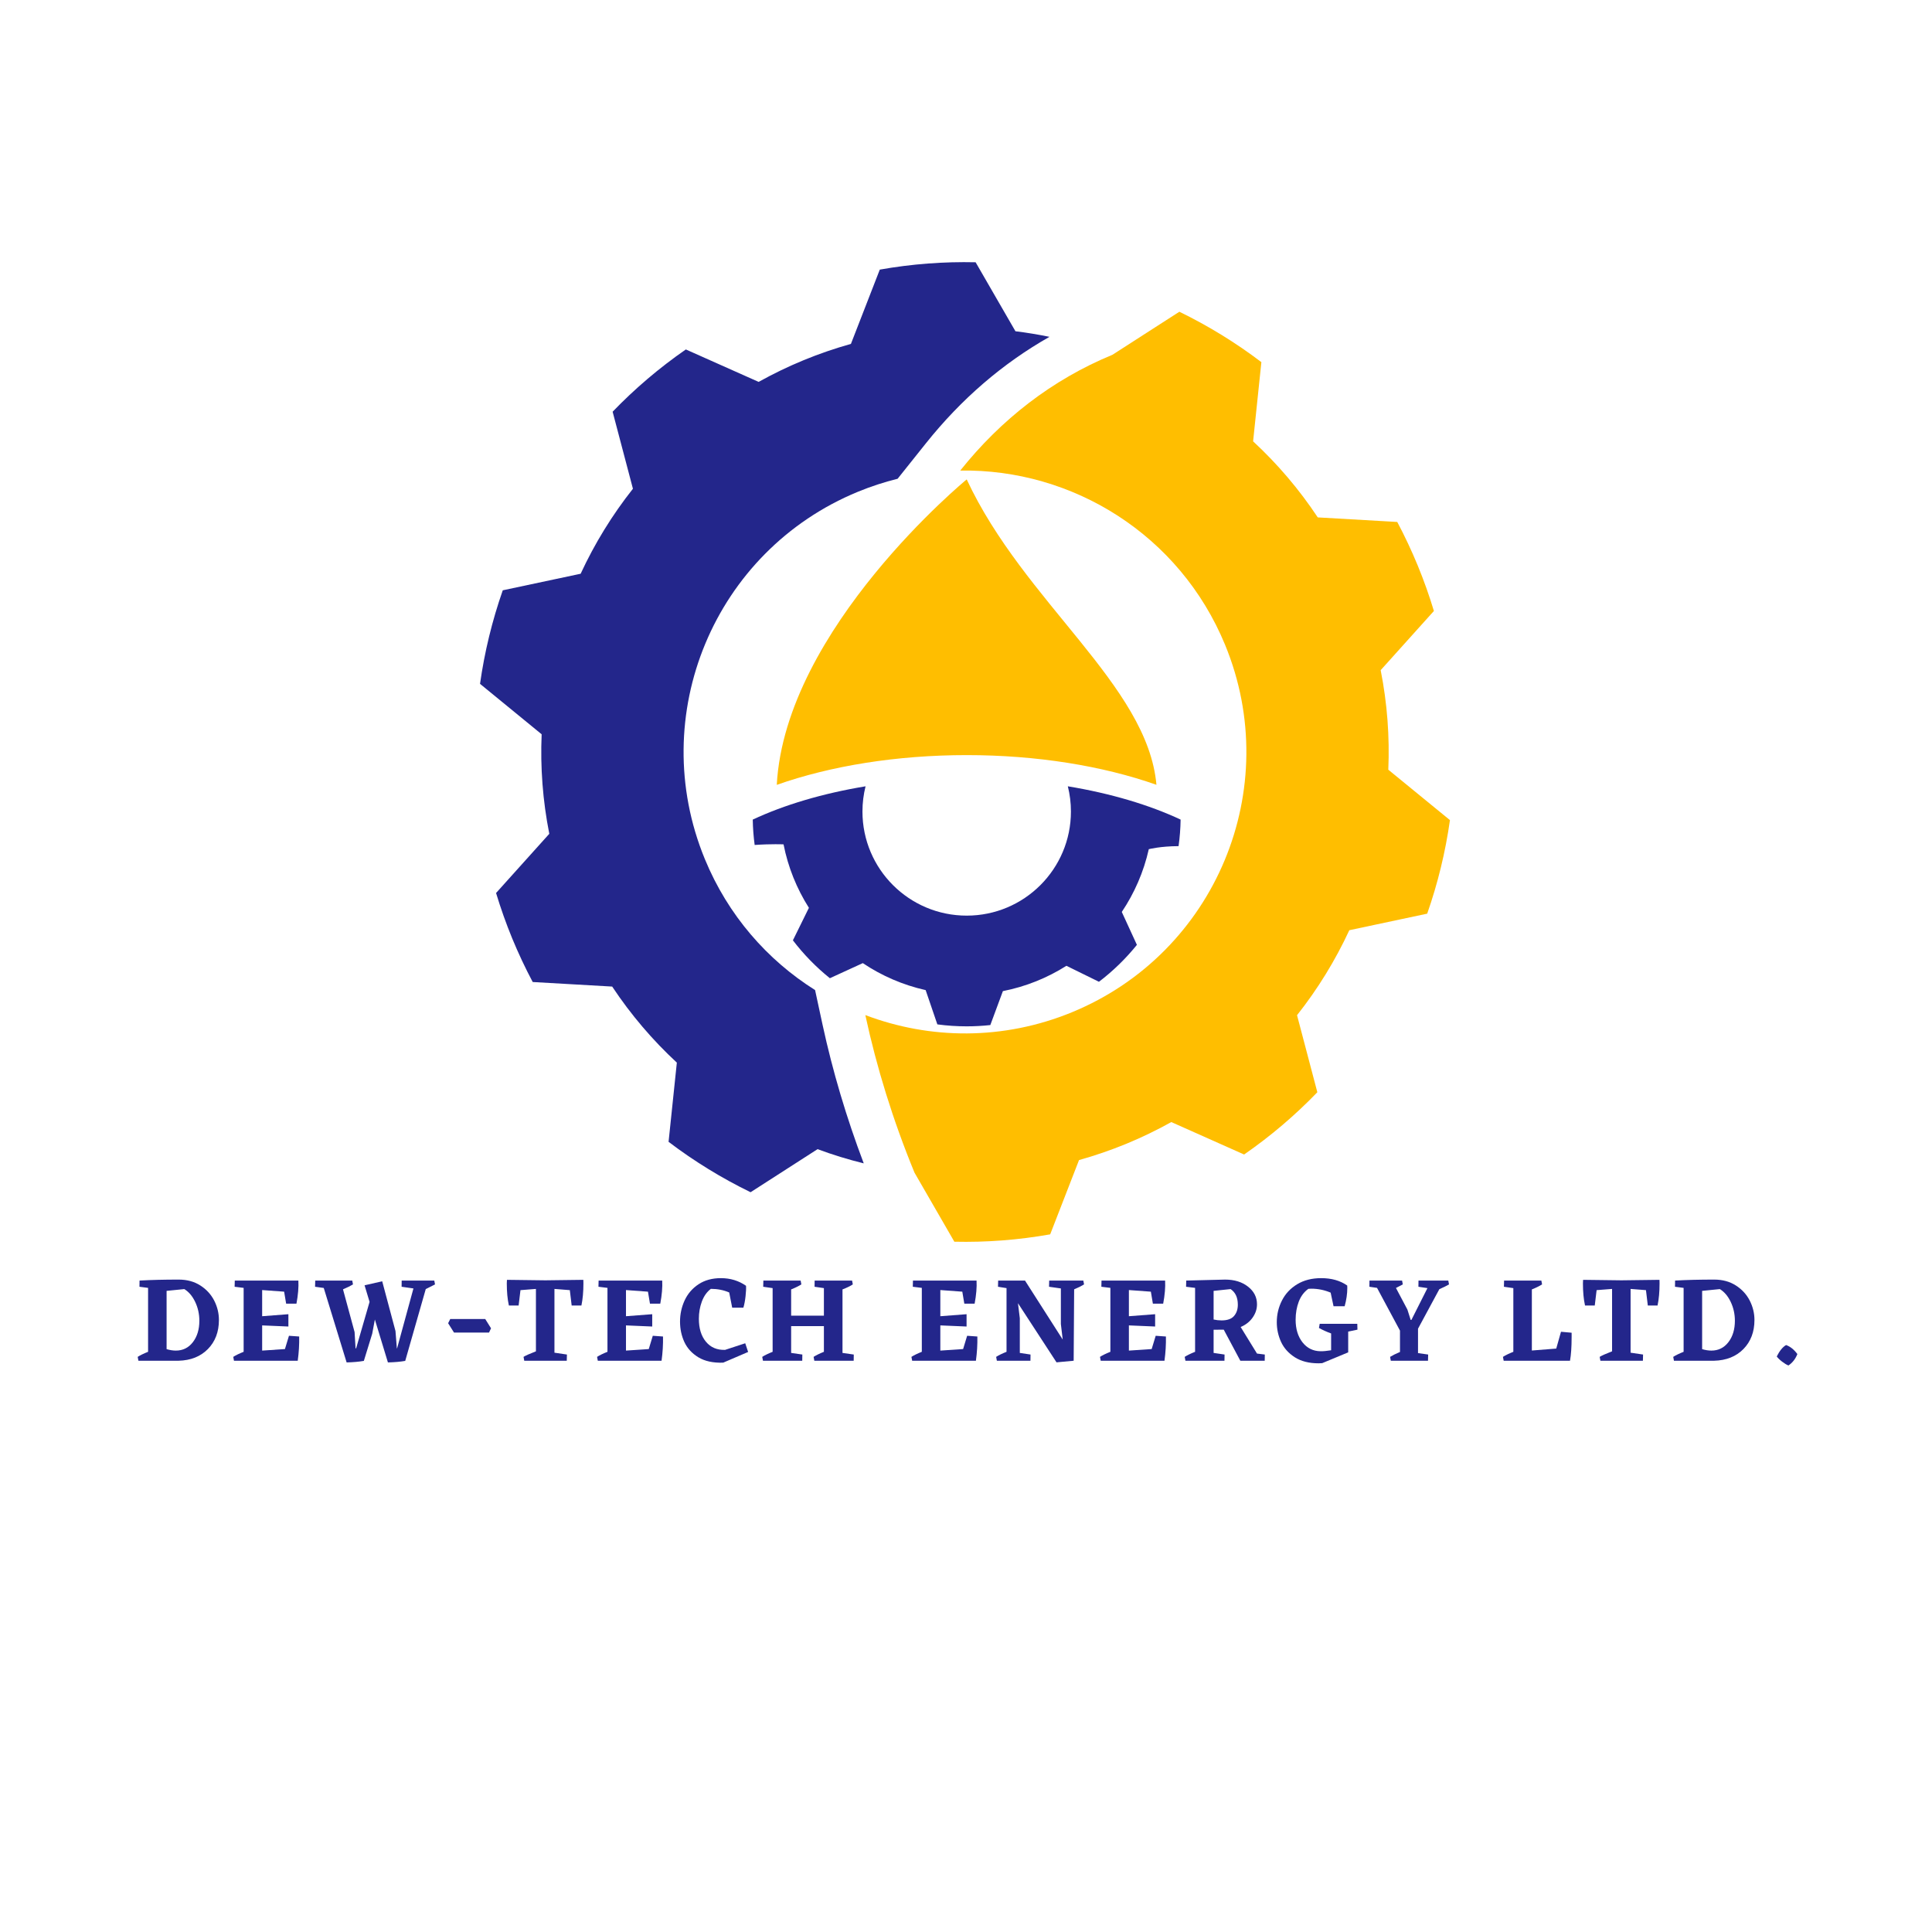 <svg xmlns="http://www.w3.org/2000/svg" xmlns:xlink="http://www.w3.org/1999/xlink" width="500" zoomAndPan="magnify" viewBox="0 0 375 375" height="500" preserveAspectRatio="xMidYMid meet" version="1.0"><defs><g/><clipPath id="3d596796b7"><path d="M 146.109 152 L 229.156 152 L 229.156 199.258 L 146.109 199.258 Z M 146.109 152 " clip-rule="nonzero"/></clipPath><clipPath id="5a6cd3d692"><path d="M 93 50 L 204 50 L 204 232 L 93 232 Z M 93 50 " clip-rule="nonzero"/></clipPath><clipPath id="590f8207ef"><path d="M 64.02 96.285 L 239.898 23.871 L 310.613 195.625 L 134.734 268.039 Z M 64.02 96.285 " clip-rule="nonzero"/></clipPath><clipPath id="635b2aded2"><path d="M 64.02 96.285 L 239.898 23.871 L 310.613 195.625 L 134.734 268.039 Z M 64.02 96.285 " clip-rule="nonzero"/></clipPath><clipPath id="540773ec8e"><path d="M 167 60 L 282 60 L 282 242 L 167 242 Z M 167 60 " clip-rule="nonzero"/></clipPath><clipPath id="d6d8a80612"><path d="M 64.02 96.285 L 239.898 23.871 L 310.613 195.625 L 134.734 268.039 Z M 64.02 96.285 " clip-rule="nonzero"/></clipPath><clipPath id="2d905610d4"><path d="M 64.02 96.285 L 239.898 23.871 L 310.613 195.625 L 134.734 268.039 Z M 64.02 96.285 " clip-rule="nonzero"/></clipPath></defs><g fill="#23268b" fill-opacity="1"><g transform="translate(26.117, 264.118)"><g><path d="M 8.562 -15.75 C 10.188 -15.75 11.586 -15.367 12.766 -14.609 C 13.941 -13.859 14.836 -12.883 15.453 -11.688 C 16.066 -10.488 16.375 -9.227 16.375 -7.906 C 16.375 -5.602 15.66 -3.723 14.234 -2.266 C 12.805 -0.816 10.91 -0.062 8.547 0 L 0.75 0 L 0.609 -0.75 C 1.066 -1.051 1.738 -1.379 2.625 -1.734 L 2.625 -14.141 L 0.953 -14.359 L 0.969 -15.562 C 3.238 -15.688 5.77 -15.75 8.562 -15.75 Z M 8.016 -1.969 C 9.367 -1.969 10.469 -2.508 11.312 -3.594 C 12.156 -4.688 12.578 -6.078 12.578 -7.766 C 12.578 -9.066 12.305 -10.285 11.766 -11.422 C 11.223 -12.555 10.52 -13.383 9.656 -13.906 L 6.219 -13.562 L 6.219 -2.25 C 6.863 -2.062 7.461 -1.969 8.016 -1.969 Z M 8.016 -1.969 "/></g></g></g><g fill="#23268b" fill-opacity="1"><g transform="translate(44.665, 264.118)"><g><path d="M 13.406 -4.703 C 13.438 -3.16 13.344 -1.594 13.125 0 L 0.75 0 L 0.609 -0.75 C 1.066 -1.051 1.738 -1.379 2.625 -1.734 L 2.625 -14.141 L 0.875 -14.359 L 0.906 -15.562 L 13.25 -15.562 C 13.32 -14.27 13.195 -12.773 12.875 -11.078 L 10.875 -11.078 L 10.484 -13.406 L 6.219 -13.719 L 6.219 -8.641 L 11.312 -9.031 L 11.312 -6.641 L 6.219 -6.859 L 6.219 -1.969 L 10.641 -2.266 L 11.422 -4.844 Z M 13.406 -4.703 "/></g></g></g><g fill="#23268b" fill-opacity="1"><g transform="translate(61.107, 264.118)"><g><path d="M 23.328 -14.812 L 21.531 -13.906 L 17.547 0.031 C 16.609 0.195 15.488 0.297 14.188 0.328 L 11.656 -8 L 11.141 -5.25 L 9.516 0.031 C 8.566 0.195 7.453 0.297 6.172 0.328 L 1.734 -14.125 L 0.047 -14.359 L 0.078 -15.562 L 7.266 -15.562 L 7.406 -14.812 C 6.945 -14.531 6.301 -14.211 5.469 -13.859 L 7.719 -5.562 L 7.906 -2.406 L 8.016 -2.406 L 10.625 -11.422 L 9.656 -14.641 L 13.078 -15.422 L 15.656 -5.766 L 15.922 -2.406 L 15.969 -2.406 L 19.141 -14.031 L 16.844 -14.359 L 16.859 -15.562 L 23.188 -15.562 Z M 23.328 -14.812 "/></g></g></g><g fill="#23268b" fill-opacity="1"><g transform="translate(86.232, 264.118)"><g><path d="M 0.75 -7.281 L 1.156 -8.094 L 7.953 -8.094 L 9.078 -6.297 L 8.688 -5.469 L 1.891 -5.469 Z M 0.75 -7.281 "/></g></g></g><g fill="#23268b" fill-opacity="1"><g transform="translate(98.18, 264.118)"><g><path d="M 15.047 -15.703 L 15.062 -15.016 C 15.062 -13.391 14.93 -11.957 14.672 -10.719 L 12.781 -10.719 L 12.422 -13.703 L 9.438 -13.938 L 9.438 -1.562 L 11.859 -1.203 L 11.828 0 L 3.578 0 L 3.438 -0.75 C 3.781 -0.977 4.582 -1.336 5.844 -1.828 L 5.844 -13.938 L 2.844 -13.703 L 2.484 -10.719 L 0.594 -10.719 C 0.32 -11.957 0.188 -13.391 0.188 -15.016 L 0.219 -15.703 L 7.672 -15.609 Z M 15.047 -15.703 "/></g></g></g><g fill="#23268b" fill-opacity="1"><g transform="translate(115.284, 264.118)"><g><path d="M 13.406 -4.703 C 13.438 -3.16 13.344 -1.594 13.125 0 L 0.75 0 L 0.609 -0.75 C 1.066 -1.051 1.738 -1.379 2.625 -1.734 L 2.625 -14.141 L 0.875 -14.359 L 0.906 -15.562 L 13.25 -15.562 C 13.32 -14.27 13.195 -12.773 12.875 -11.078 L 10.875 -11.078 L 10.484 -13.406 L 6.219 -13.719 L 6.219 -8.641 L 11.312 -9.031 L 11.312 -6.641 L 6.219 -6.859 L 6.219 -1.969 L 10.641 -2.266 L 11.422 -4.844 Z M 13.406 -4.703 "/></g></g></g><g fill="#23268b" fill-opacity="1"><g transform="translate(131.727, 264.118)"><g><path d="M 13.484 -1.703 L 8.641 0.375 C 6.691 0.438 5.094 0.094 3.844 -0.656 C 2.594 -1.414 1.68 -2.406 1.109 -3.625 C 0.547 -4.852 0.266 -6.176 0.266 -7.594 C 0.266 -9.039 0.562 -10.41 1.156 -11.703 C 1.758 -13.004 2.66 -14.051 3.859 -14.844 C 5.055 -15.633 6.504 -16.031 8.203 -16.031 C 10.035 -16.031 11.66 -15.535 13.078 -14.547 C 13.109 -14.047 13.078 -13.367 12.984 -12.516 C 12.891 -11.66 12.75 -10.922 12.562 -10.297 L 10.391 -10.297 L 9.812 -13.25 C 8.727 -13.719 7.539 -13.953 6.25 -13.953 C 5.477 -13.367 4.895 -12.547 4.5 -11.484 C 4.113 -10.43 3.922 -9.32 3.922 -8.156 C 3.922 -6.281 4.379 -4.789 5.297 -3.688 C 6.211 -2.582 7.453 -2.055 9.016 -2.109 L 12.922 -3.391 Z M 13.484 -1.703 "/></g></g></g><g fill="#23268b" fill-opacity="1"><g transform="translate(147.341, 264.118)"><g><path d="M 18.375 -1.203 L 18.359 0 L 10.719 0 L 10.578 -0.75 C 11.035 -1.051 11.703 -1.379 12.578 -1.734 L 12.578 -6.719 L 6.219 -6.719 L 6.219 -1.516 L 8.391 -1.203 L 8.375 0 L 0.75 0 L 0.609 -0.75 C 1.066 -1.051 1.738 -1.379 2.625 -1.734 L 2.625 -14.094 L 0.797 -14.359 L 0.828 -15.562 L 8.062 -15.562 L 8.203 -14.812 C 7.617 -14.457 6.957 -14.133 6.219 -13.844 L 6.219 -8.75 L 12.578 -8.75 L 12.578 -14.094 L 10.766 -14.359 L 10.781 -15.562 L 18.047 -15.562 L 18.188 -14.812 C 17.688 -14.488 17.02 -14.164 16.188 -13.844 L 16.188 -1.516 Z M 18.375 -1.203 "/></g></g></g><g fill="#23268b" fill-opacity="1"><g transform="translate(168.184, 264.118)"><g/></g></g><g fill="#23268b" fill-opacity="1"><g transform="translate(176.299, 264.118)"><g><path d="M 13.406 -4.703 C 13.438 -3.16 13.344 -1.594 13.125 0 L 0.75 0 L 0.609 -0.75 C 1.066 -1.051 1.738 -1.379 2.625 -1.734 L 2.625 -14.141 L 0.875 -14.359 L 0.906 -15.562 L 13.25 -15.562 C 13.32 -14.27 13.195 -12.773 12.875 -11.078 L 10.875 -11.078 L 10.484 -13.406 L 6.219 -13.719 L 6.219 -8.641 L 11.312 -9.031 L 11.312 -6.641 L 6.219 -6.859 L 6.219 -1.969 L 10.641 -2.266 L 11.422 -4.844 Z M 13.406 -4.703 "/></g></g></g><g fill="#23268b" fill-opacity="1"><g transform="translate(192.742, 264.118)"><g><path d="M 17.672 -14.812 C 17.18 -14.508 16.539 -14.191 15.75 -13.859 L 15.656 0 L 12.328 0.312 L 4.844 -11.172 L 5.203 -8.25 L 5.203 -1.516 L 7.281 -1.203 L 7.266 0 L 0.75 0 L 0.609 -0.75 C 1.066 -1.051 1.738 -1.379 2.625 -1.734 L 2.625 -14.094 L 0.969 -14.359 L 1 -15.562 L 6.25 -15.562 L 6.219 -15.547 L 13.531 -4.109 L 13.172 -7.125 L 13.172 -14.031 L 10.875 -14.359 L 10.906 -15.562 L 17.531 -15.562 Z M 17.672 -14.812 "/></g></g></g><g fill="#23268b" fill-opacity="1"><g transform="translate(212.898, 264.118)"><g><path d="M 13.406 -4.703 C 13.438 -3.16 13.344 -1.594 13.125 0 L 0.75 0 L 0.609 -0.75 C 1.066 -1.051 1.738 -1.379 2.625 -1.734 L 2.625 -14.141 L 0.875 -14.359 L 0.906 -15.562 L 13.25 -15.562 C 13.32 -14.27 13.195 -12.773 12.875 -11.078 L 10.875 -11.078 L 10.484 -13.406 L 6.219 -13.719 L 6.219 -8.641 L 11.312 -9.031 L 11.312 -6.641 L 6.219 -6.859 L 6.219 -1.969 L 10.641 -2.266 L 11.422 -4.844 Z M 13.406 -4.703 "/></g></g></g><g fill="#23268b" fill-opacity="1"><g transform="translate(229.341, 264.118)"><g><path d="M 16.156 -1.203 L 16.141 0 L 11.406 0 L 8.188 -6.031 L 6.219 -6.016 L 6.219 -1.516 L 8.344 -1.203 L 8.328 0 L 0.75 0 L 0.609 -0.75 C 1.066 -1.051 1.738 -1.379 2.625 -1.734 L 2.625 -14.141 L 0.875 -14.359 L 0.906 -15.562 L 8.453 -15.75 C 10.266 -15.75 11.75 -15.289 12.906 -14.375 C 14.062 -13.469 14.641 -12.328 14.641 -10.953 C 14.641 -10.023 14.352 -9.16 13.781 -8.359 C 13.219 -7.566 12.445 -6.961 11.469 -6.547 L 14.641 -1.391 Z M 6.219 -8 C 6.758 -7.883 7.273 -7.828 7.766 -7.828 C 8.879 -7.828 9.68 -8.109 10.172 -8.672 C 10.672 -9.242 10.922 -9.977 10.922 -10.875 C 10.922 -12.27 10.453 -13.281 9.516 -13.906 L 6.219 -13.562 Z M 6.219 -8 "/></g></g></g><g fill="#23268b" fill-opacity="1"><g transform="translate(247.558, 264.118)"><g><path d="M 14.125 -5.656 L 14.125 -1.625 L 9.078 0.469 L 8.375 0.5 C 6.531 0.5 4.992 0.109 3.766 -0.672 C 2.547 -1.453 1.656 -2.445 1.094 -3.656 C 0.539 -4.875 0.266 -6.145 0.266 -7.469 C 0.266 -8.969 0.598 -10.375 1.266 -11.688 C 1.93 -13 2.914 -14.051 4.219 -14.844 C 5.52 -15.633 7.078 -16.031 8.891 -16.031 C 10.898 -16.031 12.582 -15.551 13.938 -14.594 L 13.953 -14.125 C 13.953 -13 13.781 -11.816 13.438 -10.578 L 11.281 -10.578 L 10.719 -13.219 C 9.52 -13.727 8.266 -13.984 6.953 -13.984 L 6.391 -13.953 C 5.566 -13.367 4.945 -12.539 4.531 -11.469 C 4.125 -10.395 3.922 -9.223 3.922 -7.953 C 3.922 -6.18 4.363 -4.723 5.25 -3.578 C 6.145 -2.441 7.312 -1.863 8.75 -1.844 C 9.27 -1.832 9.957 -1.895 10.812 -2.031 L 10.812 -5.297 C 9.977 -5.598 9.191 -5.953 8.453 -6.359 L 8.594 -7.172 L 15.891 -7.172 L 15.922 -6.031 Z M 14.125 -5.656 "/></g></g></g><g fill="#23268b" fill-opacity="1"><g transform="translate(265.845, 264.118)"><g><path d="M 9.391 -1.484 L 11.359 -1.203 L 11.328 0 L 4.109 0 L 3.969 -0.75 C 4.457 -1.051 5.098 -1.367 5.891 -1.703 L 5.891 -5.844 L 1.438 -14.141 L -0.047 -14.359 L -0.031 -15.562 L 6.297 -15.562 L 6.438 -14.812 L 5.109 -14.125 L 7.328 -9.938 L 7.969 -7.922 L 8.109 -7.922 L 11.219 -14.094 L 9.469 -14.359 L 9.484 -15.562 L 15.266 -15.562 L 15.406 -14.812 C 14.988 -14.562 14.363 -14.254 13.531 -13.891 L 9.391 -6.219 Z M 9.391 -1.484 "/></g></g></g><g fill="#23268b" fill-opacity="1"><g transform="translate(282.997, 264.118)"><g/></g></g><g fill="#23268b" fill-opacity="1"><g transform="translate(291.113, 264.118)"><g><path d="M 13.938 -4.594 C 13.938 -2.695 13.832 -1.164 13.625 0 L 0.75 0 L 0.609 -0.75 C 1.066 -1.051 1.738 -1.379 2.625 -1.734 L 2.625 -14.094 L 0.797 -14.359 L 0.828 -15.562 L 8.062 -15.562 L 8.203 -14.812 C 7.617 -14.457 6.957 -14.133 6.219 -13.844 L 6.219 -1.984 L 10.953 -2.359 L 11.875 -5.625 L 13.938 -5.438 Z M 13.938 -4.594 "/></g></g></g><g fill="#23268b" fill-opacity="1"><g transform="translate(307.058, 264.118)"><g><path d="M 15.047 -15.703 L 15.062 -15.016 C 15.062 -13.391 14.93 -11.957 14.672 -10.719 L 12.781 -10.719 L 12.422 -13.703 L 9.438 -13.938 L 9.438 -1.562 L 11.859 -1.203 L 11.828 0 L 3.578 0 L 3.438 -0.75 C 3.781 -0.977 4.582 -1.336 5.844 -1.828 L 5.844 -13.938 L 2.844 -13.703 L 2.484 -10.719 L 0.594 -10.719 C 0.32 -11.957 0.188 -13.391 0.188 -15.016 L 0.219 -15.703 L 7.672 -15.609 Z M 15.047 -15.703 "/></g></g></g><g fill="#23268b" fill-opacity="1"><g transform="translate(324.163, 264.118)"><g><path d="M 8.562 -15.75 C 10.188 -15.75 11.586 -15.367 12.766 -14.609 C 13.941 -13.859 14.836 -12.883 15.453 -11.688 C 16.066 -10.488 16.375 -9.227 16.375 -7.906 C 16.375 -5.602 15.66 -3.723 14.234 -2.266 C 12.805 -0.816 10.91 -0.062 8.547 0 L 0.75 0 L 0.609 -0.75 C 1.066 -1.051 1.738 -1.379 2.625 -1.734 L 2.625 -14.141 L 0.953 -14.359 L 0.969 -15.562 C 3.238 -15.688 5.77 -15.75 8.562 -15.75 Z M 8.016 -1.969 C 9.367 -1.969 10.469 -2.508 11.312 -3.594 C 12.156 -4.688 12.578 -6.078 12.578 -7.766 C 12.578 -9.066 12.305 -10.285 11.766 -11.422 C 11.223 -12.555 10.52 -13.383 9.656 -13.906 L 6.219 -13.562 L 6.219 -2.25 C 6.863 -2.062 7.461 -1.969 8.016 -1.969 Z M 8.016 -1.969 "/></g></g></g><g fill="#23268b" fill-opacity="1"><g transform="translate(342.711, 264.118)"><g><path d="M 4.422 0.922 C 4.055 0.773 3.645 0.523 3.188 0.172 C 2.727 -0.18 2.383 -0.516 2.156 -0.828 C 2.707 -1.93 3.312 -2.672 3.969 -3.047 C 4.781 -2.754 5.508 -2.172 6.156 -1.297 C 5.789 -0.348 5.211 0.391 4.422 0.922 Z M 4.422 0.922 "/></g></g></g><path fill="#ffbe00" d="M 187.637 146.566 C 201.199 146.566 214 148.645 224.465 152.328 C 222.738 132.965 198.766 116.949 187.637 93.051 C 187.637 93.051 152.422 121.961 150.77 152.34 C 161.242 148.648 174.059 146.566 187.637 146.566 " fill-opacity="1" fill-rule="nonzero"/><g clip-path="url(#3d596796b7)"><path fill="#23268b" d="M 207.266 152.621 C 207.656 154.188 207.867 155.824 207.867 157.512 C 207.867 168.672 198.809 177.723 187.637 177.723 C 176.461 177.723 167.402 168.672 167.402 157.512 C 167.402 155.824 167.613 154.188 168.004 152.621 C 159.664 154 152.203 156.23 146.109 159.082 C 146.137 160.75 146.262 162.391 146.48 164.008 C 149.766 163.777 152.086 163.891 152.086 163.891 C 152.961 168.34 154.656 172.5 157.008 176.207 L 153.902 182.516 C 155.988 185.246 158.398 187.719 161.078 189.871 L 167.469 186.941 C 171.117 189.387 175.238 191.188 179.668 192.18 L 181.938 198.832 C 183.801 199.082 185.699 199.211 187.633 199.211 C 189.184 199.211 190.711 199.125 192.219 198.965 L 194.66 192.375 C 199.117 191.5 203.281 189.809 206.992 187.461 L 213.305 190.562 C 216.043 188.477 218.516 186.07 220.672 183.395 L 217.738 177.008 C 220.184 173.363 221.988 169.25 222.98 164.824 C 222.98 164.824 225.215 164.246 228.758 164.234 C 228.996 162.547 229.129 160.828 229.156 159.082 C 223.066 156.227 215.605 154 207.266 152.621 " fill-opacity="1" fill-rule="nonzero"/></g><g clip-path="url(#5a6cd3d692)"><g clip-path="url(#590f8207ef)"><g clip-path="url(#635b2aded2)"><path fill="#23268b" d="M 159.641 198.82 L 158.207 192.172 C 148.926 186.336 141.305 177.66 136.812 166.75 C 125.328 138.855 138.621 106.938 166.508 95.457 C 169.055 94.41 171.629 93.57 174.223 92.93 L 179.734 86.027 C 186.598 77.43 194.633 70.523 203.703 65.379 C 201.52 64.934 199.316 64.566 197.098 64.297 L 189.367 50.906 C 183.199 50.766 176.973 51.23 170.766 52.332 L 165.164 66.75 C 162.086 67.617 159.02 68.66 155.988 69.91 C 152.961 71.156 150.047 72.57 147.25 74.125 L 133.121 67.828 C 127.938 71.418 123.188 75.473 118.91 79.914 L 122.852 94.867 C 118.816 99.965 115.418 105.508 112.703 111.363 L 97.586 114.578 C 95.531 120.457 94.047 126.535 93.172 132.734 L 105.133 142.523 C 104.863 148.914 105.34 155.395 106.617 161.84 L 96.285 173.332 C 97.18 176.289 98.219 179.227 99.418 182.145 C 100.621 185.059 101.949 187.879 103.398 190.609 L 118.824 191.492 C 122.457 196.969 126.68 201.906 131.375 206.254 L 129.77 221.629 C 134.758 225.414 140.094 228.688 145.688 231.41 L 158.688 223.051 C 161.617 224.141 164.613 225.059 167.652 225.809 C 164.301 216.965 161.605 207.914 159.641 198.82 " fill-opacity="1" fill-rule="nonzero"/></g></g></g><g clip-path="url(#540773ec8e)"><g clip-path="url(#d6d8a80612)"><g clip-path="url(#2d905610d4)"><path fill="#ffbe00" d="M 278.32 118.59 C 277.426 115.633 276.383 112.691 275.184 109.777 C 273.984 106.863 272.652 104.039 271.207 101.312 L 255.777 100.426 C 252.148 94.949 247.922 90.012 243.227 85.664 L 244.832 70.293 C 239.848 66.504 234.512 63.234 228.914 60.508 L 215.918 68.867 C 204.188 73.699 194.285 81.438 186.383 91.336 C 208.18 90.98 228.988 103.793 237.793 125.172 C 249.277 153.066 235.98 184.98 208.094 196.465 C 194.746 201.961 180.473 201.773 167.961 197.027 C 170.152 207.18 173.316 217.441 177.508 227.621 L 185.238 241.016 C 191.402 241.156 197.633 240.688 203.84 239.586 L 209.438 225.168 C 212.52 224.305 215.582 223.258 218.613 222.012 C 221.645 220.762 224.555 219.348 227.352 217.793 L 241.48 224.09 C 246.664 220.5 251.414 216.445 255.695 212.004 L 251.754 197.051 C 255.789 191.953 259.184 186.41 261.902 180.555 L 277.02 177.34 C 279.074 171.465 280.559 165.383 281.434 159.184 L 269.469 149.398 C 269.742 143.004 269.266 136.523 267.988 130.078 L 278.32 118.59 " fill-opacity="1" fill-rule="nonzero"/></g></g></g></svg>